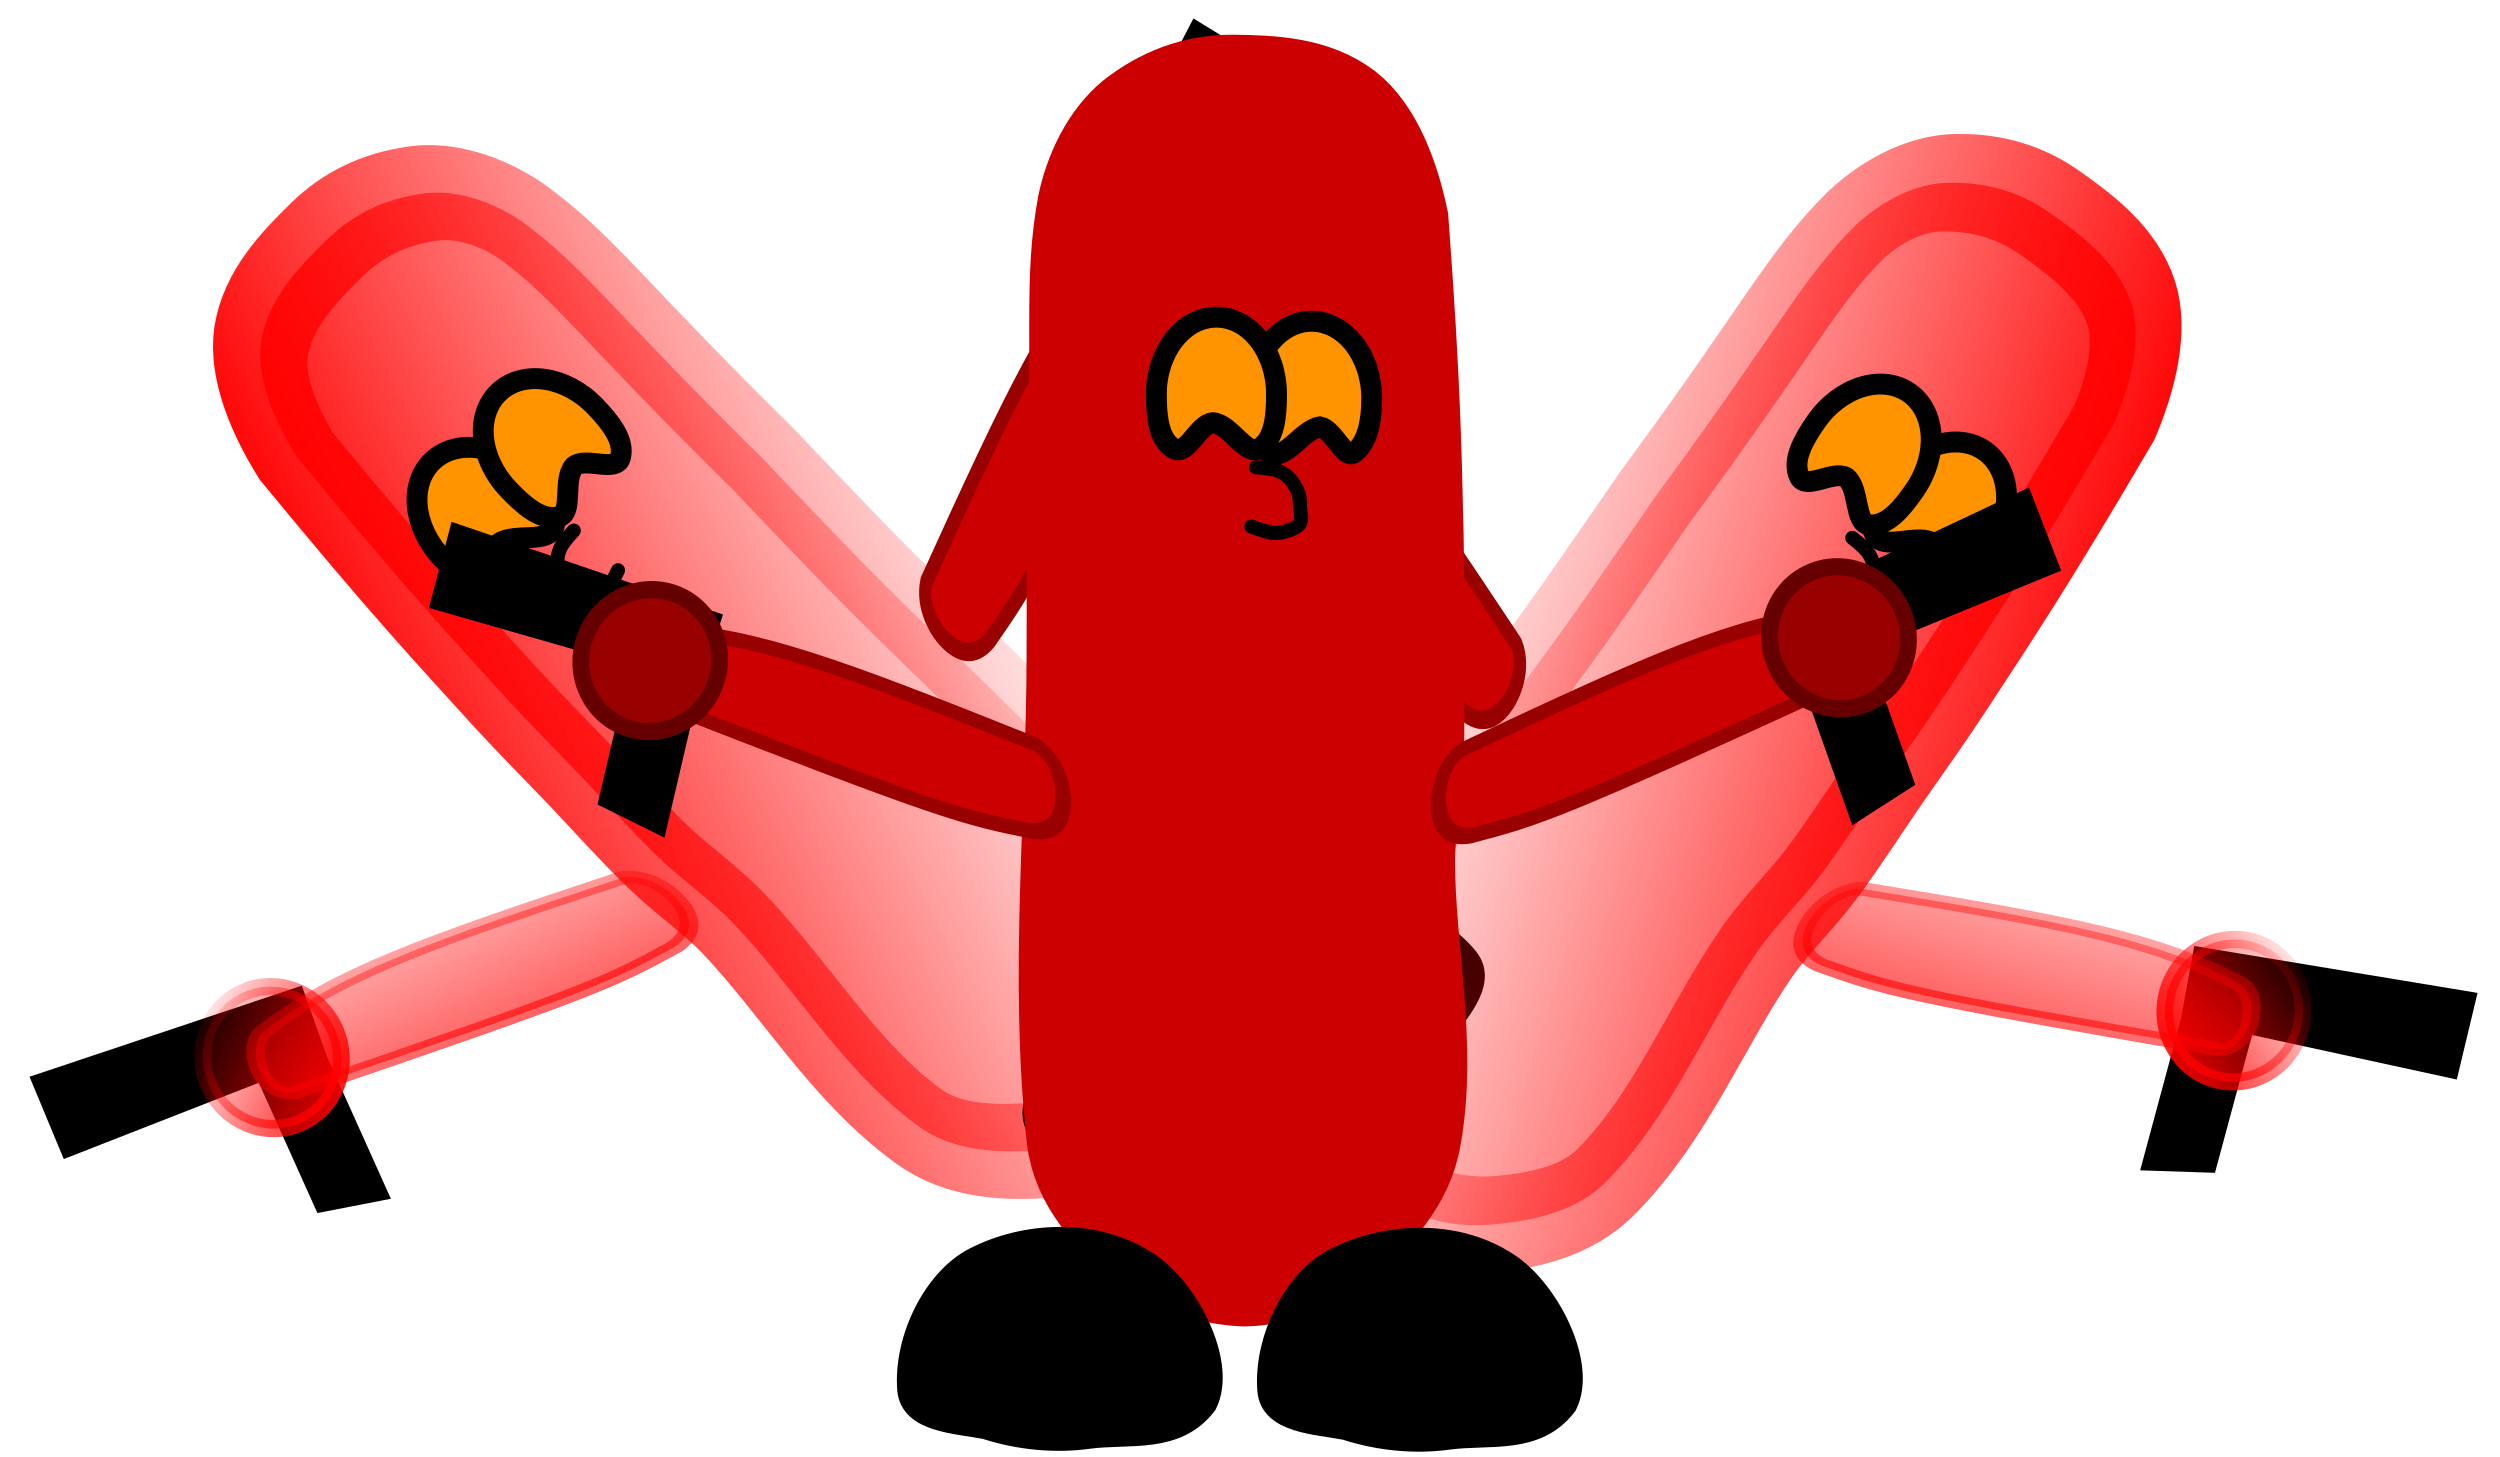 <svg version="1.1" width="151" height="88" viewBox="0 0 151 88" xmlns="http://www.w3.org/2000/svg" xmlns:xlink="http://www.w3.org/1999/xlink">
  <defs>
    <linearGradient id="grad_1" y2="1">
      <stop offset="0" stop-color="#FF0000" stop-opacity="1"/>
      <stop offset="1" stop-color="#FF0000" stop-opacity="0"/>
    </linearGradient>
    <linearGradient id="grad_2" y2="1">
      <stop offset="0" stop-color="#FF0000" stop-opacity="1"/>
      <stop offset="1" stop-color="#FF0000" stop-opacity="0"/>
    </linearGradient>
    <linearGradient id="grad_3" y2="1">
      <stop offset="0" stop-color="#FF0000" stop-opacity="1"/>
      <stop offset="1" stop-color="#FF0000" stop-opacity="0"/>
    </linearGradient>
    <linearGradient id="grad_4" y2="1">
      <stop offset="0" stop-color="#FF0000" stop-opacity="1"/>
      <stop offset="1" stop-color="#FF0000" stop-opacity="0"/>
    </linearGradient>
    <linearGradient id="grad_5" y2="1">
      <stop offset="0" stop-color="#FF0000" stop-opacity="1"/>
      <stop offset="1" stop-color="#FF0000" stop-opacity="0"/>
    </linearGradient>
    <linearGradient id="grad_6" y2="1">
      <stop offset="0" stop-color="#FF0000" stop-opacity="1"/>
      <stop offset="1" stop-color="#FF0000" stop-opacity="0"/>
    </linearGradient>
    <linearGradient id="grad_7" y2="1">
      <stop offset="0" stop-color="#FF0000" stop-opacity="1"/>
      <stop offset="1" stop-color="#FF0000" stop-opacity="0"/>
    </linearGradient>
    <linearGradient id="grad_8" y2="1">
      <stop offset="0" stop-color="#FF0000" stop-opacity="1"/>
      <stop offset="1" stop-color="#FF0000" stop-opacity="0"/>
    </linearGradient>
    <linearGradient id="grad_9" y2="1">
      <stop offset="0" stop-color="#FF0000" stop-opacity="1"/>
      <stop offset="1" stop-color="#FF0000" stop-opacity="0"/>
    </linearGradient>
    <linearGradient id="grad_10" y2="1">
      <stop offset="0" stop-color="#FF0000" stop-opacity="1"/>
      <stop offset="1" stop-color="#FF0000" stop-opacity="0"/>
    </linearGradient>
    <linearGradient id="grad_11" y2="1">
      <stop offset="0" stop-color="#FF0000" stop-opacity="1"/>
      <stop offset="1" stop-color="#FF0000" stop-opacity="0"/>
    </linearGradient>
    <linearGradient id="grad_12" y2="1">
      <stop offset="0" stop-color="#FF0000" stop-opacity="1"/>
      <stop offset="1" stop-color="#FF0000" stop-opacity="0"/>
    </linearGradient>
  </defs>
  <!-- Exported by Scratch - http://scratch.mit.edu/ -->
  <path id="ID0.8865274041891098" fill="#000000" stroke="#000000" stroke-width="2" stroke-linecap="round" d="M 206.500 158.750 L 204.500 163.500 L 201 175 L 195.750 173 L 199.250 161.500 L 177.900 156.800 L 179.650 151.700 L 206.500 158.750 Z " transform="matrix(0.452, -0.345, 0.449, 0.588, -146.7, 38.3)"/>
  <path id="ID0.8865274041891098" fill="#000000" stroke="#000000" stroke-width="2" stroke-linecap="round" d="M 206.500 158.750 L 204.500 163.500 L 201 175 L 195.750 173 L 199.250 161.500 L 177.900 156.800 L 179.650 151.700 L 206.500 158.750 Z " transform="matrix(-0.411, 0.393, 0.511, 0.535, 68.75, -149.75)"/>
  <path id="ID0.08809070056304336" fill="url(#grad_1)" stroke="url(#grad_2)" stroke-width="2" stroke-linecap="round" d="M 246 185.300 C 245.980 186.048 246.001 186.757 246 187.550 C 245.996 188.249 245.967 188.955 246 189.650 C 246.032 190.318 246.202 190.981 246.200 191.650 C 246.195 193.388 245.679 195.206 246.050 196.950 C 246.209 197.783 246.958 198.439 247.700 198.950 C 248.390 199.425 249.264 199.689 250.100 199.700 C 250.987 199.672 251.919 199.407 252.650 198.900 C 253.338 198.420 254.043 197.780 254.150 197 C 254.561 193.880 254.151 190.691 254.150 187.600 C 254.150 186.827 254.142 186.200 254.150 185.500 C 253.991 181.252 254.228 180.358 253.900 178.850 C 253.715 178.142 253.282 177.502 252.700 177.150 C 251.952 176.691 251.161 176.494 250.350 176.500 C 249.410 176.507 248.387 176.551 247.600 177.050 C 246.923 177.494 246.549 178.360 246.350 179.150 C 246.053 182.515 246.050 183.695 246 185.300 Z " transform="matrix(1.881, -1.796, 2.138, 2.239, -828.5, 68.9)"/>
  <g id="ID0.1477178898639977">
    <path id="ID0.5619839346036315" fill="url(#grad_3)" stroke="url(#grad_4)" stroke-width="2" stroke-linecap="round" d="M 282.550 231 C 306.841 200.371 308.320 199.171 315.500 193 C 318.114 191.163 320.546 191.730 322.500 193 C 324.499 194.299 326.520 196.941 325.500 199.500 C 309.865 219.642 303.238 227.753 292 235 C 288.841 236.950 281.120 234.340 282.550 231 Z " transform="matrix(0.055, -0.365, -0.559, -0.084, 131.3, 188.55)"/>
    <path id="ID0.6155663500539958" fill="url(#grad_5)" stroke="url(#grad_6)" stroke-width="2" d="M 241.250 209 C 243.526 209 245.589 209.924 247.082 211.418 C 248.576 212.911 249.500 214.974 249.500 217.250 C 249.500 219.526 248.576 221.589 247.082 223.082 C 245.589 224.576 243.526 225.500 241.250 225.500 C 238.974 225.500 236.911 224.576 235.418 223.082 C 233.924 221.589 233 219.526 233 217.250 C 233 214.974 233.924 212.911 235.418 211.418 C 236.911 209.924 238.974 209 241.250 209 Z " transform="matrix(-0.176, -0.491, -0.476, 0.17, 162.3, 145.4)"/>
  </g>
  <g id="ID0.1477178898639977">
    <path id="ID0.5619839346036315" fill="#CC0000" stroke="#990000" stroke-width="2" stroke-linecap="round" d="M 282.550 231 C 306.841 200.371 308.320 199.171 315.500 193 C 318.114 191.163 320.546 191.730 322.500 193 C 324.499 194.299 326.520 196.941 325.500 199.500 C 309.865 219.642 303.238 227.753 292 235 C 288.841 236.950 281.120 234.340 282.550 231 Z " transform="matrix(-0.369, 0.016, -0.024, -0.565, 180.85, 142.65)"/>
    <path id="ID0.6155663500539958" fill="#990000" stroke="#660000" stroke-width="2" d="M 241.250 209 C 243.526 209 245.589 209.924 247.082 211.418 C 248.576 212.911 249.500 214.974 249.500 217.250 C 249.500 219.526 248.576 221.589 247.082 223.082 C 245.589 224.576 243.526 225.500 241.250 225.500 C 238.974 225.500 236.911 224.576 235.418 223.082 C 233.924 221.589 233 219.526 233 217.250 C 233 214.974 233.924 212.911 235.418 211.418 C 236.911 209.924 238.974 209 241.250 209 Z " transform="matrix(-0.47, -0.226, 0.22, -0.456, 134.65, 168.9)"/>
  </g>
  <path id="ID0.5486297779716551" fill="#000000" stroke="#000000" stroke-width="6" stroke-linecap="round" d="M 319.350 238.550 C 307.238 245.500 295.597 266.776 302 278 C 311.189 288.839 325.526 285.577 337.700 286.950 C 347.701 288.070 358.478 286.995 368.500 283.850 C 376.746 282.212 390.961 281.771 391.550 272.850 C 392.439 259.122 383.380 242.675 371 237 C 355.369 229.848 334.427 229.344 319.350 238.550 Z " transform="matrix(0.149, -0.137, 0.148, 0.161, -10.05, 67.55)"/>
  <path id="ID0.5486297779716551" fill="#000000" stroke="#000000" stroke-width="6" stroke-linecap="round" d="M 319.350 238.550 C 307.238 245.500 295.597 266.776 302 278 C 311.189 288.839 325.526 285.577 337.700 286.950 C 347.701 288.070 358.478 286.995 368.500 283.850 C 376.746 282.212 390.961 281.771 391.550 272.850 C 392.439 259.122 383.380 242.675 371 237 C 355.369 229.848 334.427 229.344 319.350 238.550 Z " transform="matrix(0.149, -0.137, 0.148, 0.161, -16.8, 76.1)"/>
  <path id="ID0.643749819137156" fill="#FF9400" stroke="#000000" stroke-width="2" d="M 234.750 143.750 C 236.336 143.750 237.774 144.576 238.815 145.911 C 239.856 147.247 240.500 149.090 240.500 151.125 C 240.500 153.160 240.371 155.475 238.815 156.339 C 237.288 157.185 235.704 154.147 233.950 153.850 C 232.595 154.147 231.604 157.028 230.685 156.339 C 229.331 155.301 229 153.160 229 151.125 C 229 149.090 229.644 147.247 230.685 145.911 C 231.726 144.576 233.164 143.750 234.750 143.750 Z " transform="matrix(0.456, -0.436, 0.436, 0.456, -143.6, 64.65)"/>
  <path id="ID0.643749819137156" fill="#FF9400" stroke="#000000" stroke-width="2" d="M 234.750 143.750 C 236.336 143.750 237.774 144.576 238.815 145.911 C 239.856 147.247 240.500 149.090 240.500 151.125 C 240.500 153.160 240.321 155.477 238.815 156.339 C 237.560 157.060 236.520 153.987 235.100 153.850 C 233.386 153.987 231.974 157.049 230.685 156.339 C 229.156 155.462 229 153.160 229 151.125 C 229 149.090 229.644 147.247 230.685 145.911 C 231.726 144.576 233.164 143.750 234.750 143.750 Z " transform="matrix(0.456, -0.436, 0.436, 0.456, -139.6, 60.5)"/>
  <path id="ID0.8540973095223308" fill="none" stroke="#000000" stroke-width="2" stroke-linecap="round" d="M 255.250 160.850 C 255.250 160.850 253.312 160.956 252.400 161.250 C 251.731 161.466 251.089 161.846 250.600 162.350 C 250.012 162.957 249.545 163.708 249.250 164.500 C 248.999 165.176 249.042 165.930 249 166.650 C 248.959 167.348 248.664 168.136 249 168.750 C 249.330 169.354 250.102 169.617 250.750 169.850 C 251.430 170.094 252.182 170.234 252.900 170.150 C 253.936 170.029 255.900 169.250 255.900 169.250 " transform="matrix(0.308, -0.294, 0.294, 0.308, -91.25, 57.55)"/>
  <path id="ID0.8865274041891098" fill="#000000" stroke="#000000" stroke-width="2" stroke-linecap="round" d="M 206.500 158.750 L 204.500 163.500 L 201 175 L 195.750 173 L 199.250 161.500 L 177.900 156.800 L 179.650 151.700 L 206.500 158.750 Z " transform="matrix(-0.501, -0.269, -0.35, 0.651, 292, 10.15)"/>
  <path id="ID0.8865274041891098" fill="#000000" stroke="#000000" stroke-width="2" stroke-linecap="round" d="M 206.500 158.750 L 204.500 163.500 L 201 175 L 195.750 173 L 199.250 161.500 L 177.900 156.800 L 179.650 151.700 L 206.500 158.750 Z " transform="matrix(0.468, 0.323, -0.42, 0.609, 49.55, -141.55)"/>
  <path id="ID0.08809070056304336" fill="url(#grad_7)" stroke="url(#grad_8)" stroke-width="2" stroke-linecap="round" d="M 246 185.300 C 245.980 186.048 246.001 186.757 246 187.550 C 245.996 188.249 245.967 188.955 246 189.650 C 246.032 190.318 246.202 190.981 246.200 191.650 C 246.195 193.388 245.679 195.206 246.050 196.950 C 246.209 197.783 246.958 198.439 247.700 198.950 C 248.390 199.425 249.264 199.689 250.100 199.700 C 250.987 199.672 251.919 199.407 252.650 198.900 C 253.338 198.420 254.043 197.780 254.150 197 C 254.561 193.880 254.151 190.691 254.150 187.600 C 254.150 186.827 254.142 186.200 254.150 185.500 C 253.991 181.252 254.228 180.358 253.900 178.850 C 253.715 178.142 253.282 177.502 252.700 177.150 C 251.952 176.691 251.161 176.494 250.350 176.500 C 249.410 176.507 248.387 176.551 247.600 177.050 C 246.923 177.494 246.549 178.360 246.350 179.150 C 246.053 182.515 246.050 183.695 246 185.300 Z " transform="matrix(-2.141, -1.477, -1.758, 2.548, 970.1, -67.1)"/>
  <g id="ID0.1477178898639977">
    <path id="ID0.5619839346036315" fill="url(#grad_9)" stroke="url(#grad_10)" stroke-width="2" stroke-linecap="round" d="M 282.550 231 C 306.841 200.371 308.320 199.171 315.500 193 C 318.114 191.163 320.546 191.730 322.500 193 C 324.499 194.299 326.520 196.941 325.500 199.500 C 309.865 219.642 303.238 227.753 292 235 C 288.841 236.950 281.120 234.340 282.550 231 Z " transform="matrix(-0.112, -0.352, 0.539, -0.171, 41.25, 202.35)"/>
    <path id="ID0.6155663500539958" fill="url(#grad_11)" stroke="url(#grad_12)" stroke-width="2" d="M 241.250 209 C 243.526 209 245.589 209.924 247.082 211.418 C 248.576 212.911 249.500 214.974 249.500 217.250 C 249.500 219.526 248.576 221.589 247.082 223.082 C 245.589 224.576 243.526 225.500 241.250 225.500 C 238.974 225.500 236.911 224.576 235.418 223.082 C 233.924 221.589 233 219.526 233 217.250 C 233 214.974 233.924 212.911 235.418 211.418 C 236.911 209.924 238.974 209 241.250 209 Z " transform="matrix(0.096, -0.513, 0.497, 0.093, 3.8, 164.6)"/>
  </g>
  <g id="ID0.1477178898639977">
    <path id="ID0.5619839346036315" fill="#CC0000" stroke="#990000" stroke-width="2" stroke-linecap="round" d="M 282.550 231 C 306.841 200.371 308.320 199.171 315.500 193 C 318.114 191.163 320.546 191.730 322.500 193 C 324.499 194.299 326.520 196.941 325.500 199.500 C 309.865 219.642 303.238 227.753 292 235 C 288.841 236.950 281.120 234.340 282.550 231 Z " transform="matrix(0.367, -0.043, -0.065, -0.561, -14.9, 164.8)"/>
    <path id="ID0.6155663500539958" fill="#990000" stroke="#660000" stroke-width="2" d="M 241.250 209 C 243.526 209 245.589 209.924 247.082 211.418 C 248.576 212.911 249.500 214.974 249.500 217.250 C 249.500 219.526 248.576 221.589 247.082 223.082 C 245.589 224.576 243.526 225.500 241.250 225.500 C 238.974 225.500 236.911 224.576 235.418 223.082 C 233.924 221.589 233 219.526 233 217.250 C 233 214.974 233.924 212.911 235.418 211.418 C 236.911 209.924 238.974 209 241.250 209 Z " transform="matrix(0.428, -0.298, -0.289, -0.415, 34.8, 183.5)"/>
  </g>
  <path id="ID0.5486297779716551" fill="#000000" stroke="#000000" stroke-width="6" stroke-linecap="round" d="M 319.350 238.550 C 307.238 245.500 295.597 266.776 302 278 C 311.189 288.839 325.526 285.577 337.700 286.950 C 347.701 288.070 358.478 286.995 368.500 283.850 C 376.746 282.212 390.961 281.771 391.550 272.850 C 392.439 259.122 383.380 242.675 371 237 C 355.369 229.848 334.427 229.344 319.350 238.550 Z " transform="matrix(-0.169, -0.112, -0.121, 0.182, 161.8, 60.55)"/>
  <path id="ID0.5486297779716551" fill="#000000" stroke="#000000" stroke-width="6" stroke-linecap="round" d="M 319.350 238.550 C 307.238 245.500 295.597 266.776 302 278 C 311.189 288.839 325.526 285.577 337.700 286.950 C 347.701 288.070 358.478 286.995 368.500 283.850 C 376.746 282.212 390.961 281.771 391.550 272.850 C 392.439 259.122 383.380 242.675 371 237 C 355.369 229.848 334.427 229.344 319.350 238.550 Z " transform="matrix(-0.169, -0.112, -0.121, 0.182, 163.6, 49.8)"/>
  <path id="ID0.643749819137156" fill="#FF9400" stroke="#000000" stroke-width="2" d="M 234.750 143.750 C 236.336 143.750 237.774 144.576 238.815 145.911 C 239.856 147.247 240.500 149.090 240.500 151.125 C 240.500 153.160 240.371 155.475 238.815 156.339 C 237.288 157.185 235.704 154.147 233.950 153.850 C 232.595 154.147 231.604 157.028 230.685 156.339 C 229.331 155.301 229 153.160 229 151.125 C 229 149.090 229.644 147.247 230.685 145.911 C 231.726 144.576 233.164 143.750 234.750 143.750 Z " transform="matrix(-0.519, -0.358, -0.358, 0.519, 293.15, 36.65)"/>
  <path id="ID0.643749819137156" fill="#FF9400" stroke="#000000" stroke-width="2" d="M 234.750 143.750 C 236.336 143.750 237.774 144.576 238.815 145.911 C 239.856 147.247 240.500 149.090 240.500 151.125 C 240.500 153.160 240.321 155.477 238.815 156.339 C 237.560 157.060 236.520 153.987 235.100 153.850 C 233.386 153.987 231.974 157.049 230.685 156.339 C 229.156 155.462 229 153.160 229 151.125 C 229 149.090 229.644 147.247 230.685 145.911 C 231.726 144.576 233.164 143.750 234.750 143.750 Z " transform="matrix(-0.519, -0.358, -0.358, 0.519, 288.6, 33.15)"/>
  <path id="ID0.8540973095223308" fill="none" stroke="#000000" stroke-width="2" stroke-linecap="round" d="M 255.250 160.850 C 255.250 160.850 253.312 160.956 252.400 161.250 C 251.731 161.466 251.089 161.846 250.600 162.350 C 250.012 162.957 249.545 163.708 249.250 164.500 C 248.999 165.176 249.042 165.930 249 166.650 C 248.959 167.348 248.664 168.136 249 168.750 C 249.330 169.354 250.102 169.617 250.750 169.850 C 251.430 170.094 252.182 170.234 252.900 170.150 C 253.936 170.029 255.900 169.250 255.900 169.250 " transform="matrix(-0.351, -0.242, -0.242, 0.351, 240.4, 37.8)"/>
  <g id="ID0.7868484011851251">
    <path id="ID0.8865274041891098" fill="#000000" stroke="#000000" stroke-width="2" stroke-linecap="round" d="M 206.500 158.750 L 204.500 163.500 L 201 175 L 195.750 173 L 199.250 161.500 L 177.900 156.800 L 179.650 151.700 L 206.500 158.750 Z " transform="matrix(-0.565, 0.063, 0.082, 0.735, 211.35, -92.45)"/>
    <path id="ID0.8865274041891098" fill="#000000" stroke="#000000" stroke-width="2" stroke-linecap="round" d="M 206.500 158.750 L 204.500 163.500 L 201 175 L 195.750 173 L 199.250 161.500 L 177.900 156.800 L 179.650 151.700 L 206.500 158.750 Z " transform="matrix(0.568, 0, 0, 0.739, -74.4, -79.7)"/>
    <path id="ID0.08809070056304336" fill="#CC0000" stroke="#CC0000" stroke-width="2" stroke-linecap="round" d="M 246 185.300 C 245.980 186.048 246.001 186.757 246 187.550 C 245.996 188.249 245.967 188.955 246 189.650 C 246.032 190.318 246.202 190.981 246.200 191.650 C 246.195 193.388 245.679 195.206 246.050 196.950 C 246.209 197.783 246.958 198.439 247.700 198.950 C 248.390 199.425 249.264 199.689 250.100 199.700 C 250.987 199.672 251.919 199.407 252.650 198.900 C 253.338 198.420 254.043 197.780 254.150 197 C 254.561 193.880 254.151 190.691 254.150 187.600 C 254.150 186.827 254.142 186.200 254.150 185.500 C 253.991 181.252 254.228 180.358 253.900 178.850 C 253.715 178.142 253.282 177.502 252.700 177.150 C 251.952 176.691 251.161 176.494 250.350 176.500 C 249.410 176.507 248.387 176.551 247.600 177.050 C 246.923 177.494 246.549 178.360 246.350 179.150 C 246.053 182.515 246.050 183.695 246 185.300 Z " transform="matrix(-2.601, 0, 0, 3.096, 725.65, -541.25)"/>
    <g id="ID0.1477178898639977">
      <path id="ID0.5619839346036315" fill="#CC0000" stroke="#990000" stroke-width="2" stroke-linecap="round" d="M 282.550 231 C 306.841 200.371 308.320 199.171 315.500 193 C 318.114 191.163 320.546 191.730 322.500 193 C 324.499 194.299 326.520 196.941 325.500 199.500 C 309.865 219.642 303.238 227.753 292 235 C 288.841 236.950 281.120 234.340 282.550 231 Z " transform="matrix(-0.292, -0.227, 0.347, -0.446, 114.1, 208.15)"/>
      <path id="ID0.6155663500539958" fill="#990000" stroke="#660000" stroke-width="2" d="M 241.250 209 C 243.526 209 245.589 209.924 247.082 211.418 C 248.576 212.911 249.500 214.974 249.500 217.250 C 249.500 219.526 248.576 221.589 247.082 223.082 C 245.589 224.576 243.526 225.500 241.250 225.500 C 238.974 225.500 236.911 224.576 235.418 223.082 C 233.924 221.589 233 219.526 233 217.250 C 233 214.974 233.924 212.911 235.418 211.418 C 236.911 209.924 238.974 209 241.250 209 Z " transform="matrix(-0.212, -0.477, 0.462, -0.206, 61.85, 198.35)"/>
    </g>
    <g id="ID0.1477178898639977">
      <path id="ID0.5619839346036315" fill="#CC0000" stroke="#990000" stroke-width="2" stroke-linecap="round" d="M 282.550 231 C 306.841 200.371 308.320 199.171 315.500 193 C 318.114 191.163 320.546 191.730 322.500 193 C 324.499 194.299 326.520 196.941 325.500 199.500 C 309.865 219.642 303.238 227.753 292 235 C 288.841 236.950 281.120 234.340 282.550 231 Z " transform="matrix(0.278, -0.244, -0.373, -0.425, 46.55, 209.2)"/>
      <path id="ID0.6155663500539958" fill="#990000" stroke="#660000" stroke-width="2" d="M 241.250 209 C 243.526 209 245.589 209.924 247.082 211.418 C 248.576 212.911 249.500 214.974 249.500 217.250 C 249.500 219.526 248.576 221.589 247.082 223.082 C 245.589 224.576 243.526 225.500 241.250 225.500 C 238.974 225.500 236.911 224.576 235.418 223.082 C 233.924 221.589 233 219.526 233 217.250 C 233 214.974 233.924 212.911 235.418 211.418 C 236.911 209.924 238.974 209 241.250 209 Z " transform="matrix(0.183, -0.488, -0.474, -0.178, 98.1, 196.3)"/>
    </g>
    <path id="ID0.5486297779716551" fill="#000000" stroke="#000000" stroke-width="6" stroke-linecap="round" d="M 319.350 238.550 C 307.238 245.500 295.597 266.776 302 278 C 311.189 288.839 325.526 285.577 337.700 286.950 C 347.701 288.070 358.478 286.995 368.500 283.850 C 376.746 282.212 390.961 281.771 391.550 272.850 C 392.439 259.122 383.380 242.675 371 237 C 355.369 229.848 334.427 229.344 319.350 238.550 Z " transform="matrix(-0.202, 0.003, 0.004, 0.219, 132.8, 23)"/>
    <path id="ID0.5486297779716551" fill="#000000" stroke="#000000" stroke-width="6" stroke-linecap="round" d="M 319.350 238.550 C 307.238 245.500 295.597 266.776 302 278 C 311.189 288.839 325.526 285.577 337.700 286.950 C 347.701 288.070 358.478 286.995 368.500 283.850 C 376.746 282.212 390.961 281.771 391.550 272.850 C 392.439 259.122 383.380 242.675 371 237 C 355.369 229.848 334.427 229.344 319.350 238.550 Z " transform="matrix(-0.202, 0.003, 0.004, 0.219, 154.55, 23.05)"/>
    <path id="ID0.643749819137156" fill="#FF9400" stroke="#000000" stroke-width="2" d="M 234.750 143.750 C 236.336 143.750 237.774 144.576 238.815 145.911 C 239.856 147.247 240.500 149.090 240.500 151.125 C 240.500 153.160 240.371 155.475 238.815 156.339 C 237.288 157.185 235.704 154.147 233.950 153.850 C 232.595 154.147 231.604 157.028 230.685 156.339 C 229.331 155.301 229 153.160 229 151.125 C 229 149.090 229.644 147.247 230.685 145.911 C 231.726 144.576 233.164 143.750 234.750 143.750 Z " transform="matrix(-0.631, 0, 0, 0.631, 227.35, -71.3)"/>
    <path id="ID0.643749819137156" fill="#FF9400" stroke="#000000" stroke-width="2" d="M 234.750 143.750 C 236.336 143.750 237.774 144.576 238.815 145.911 C 239.856 147.247 240.500 149.090 240.500 151.125 C 240.500 153.160 240.321 155.477 238.815 156.339 C 237.560 157.060 236.520 153.987 235.100 153.850 C 233.386 153.987 231.974 157.049 230.685 156.339 C 229.156 155.462 229 153.160 229 151.125 C 229 149.090 229.644 147.247 230.685 145.911 C 231.726 144.576 233.164 143.750 234.750 143.750 Z " transform="matrix(-0.631, 0, 0, 0.631, 221.6, -71.55)"/>
    <path id="ID0.8540973095223308" fill="none" stroke="#000000" stroke-width="2" stroke-linecap="round" d="M 255.250 160.850 C 255.250 160.850 253.312 160.956 252.400 161.250 C 251.731 161.466 251.089 161.846 250.600 162.350 C 250.012 162.957 249.545 163.708 249.250 164.500 C 248.999 165.176 249.042 165.930 249 166.650 C 248.959 167.348 248.664 168.136 249 168.750 C 249.330 169.354 250.102 169.617 250.750 169.850 C 251.430 170.094 252.182 170.234 252.900 170.150 C 253.936 170.029 255.900 169.250 255.900 169.250 " transform="matrix(-0.426, 0, 0, 0.426, 184.6, -40.3)"/>
  </g>
</svg>